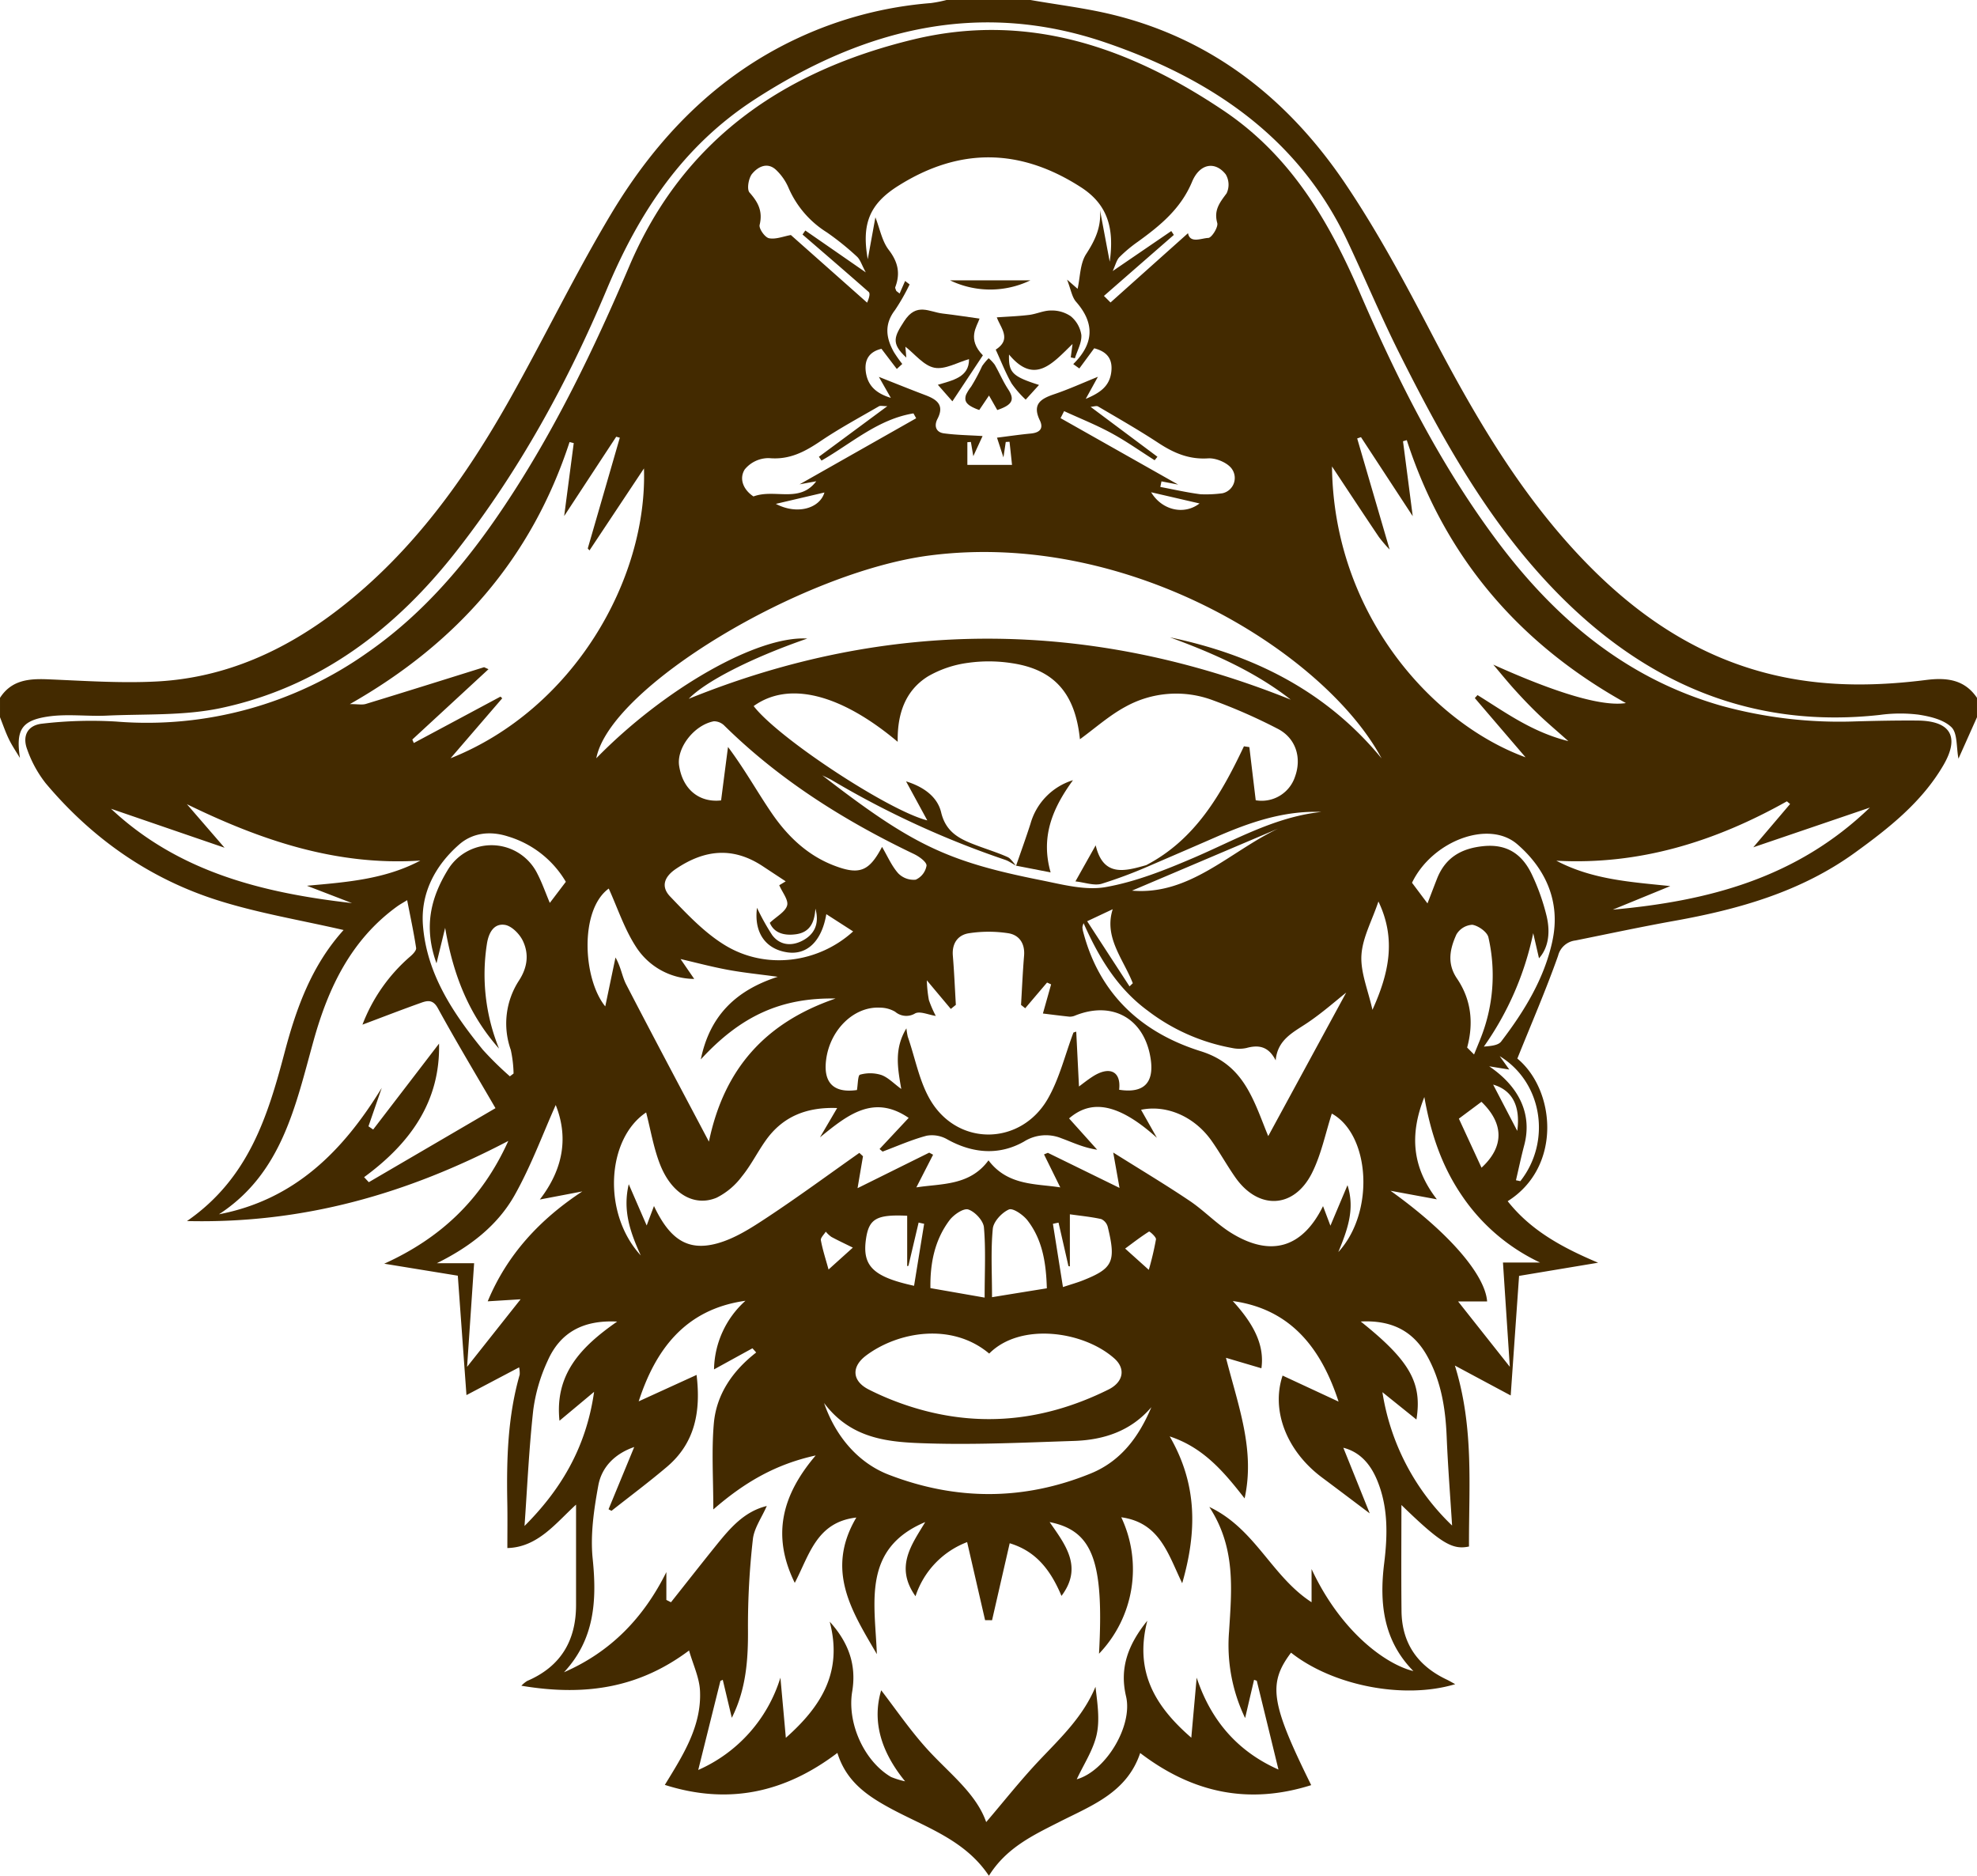 <svg xmlns="http://www.w3.org/2000/svg" width="454.693" height="431.365" viewBox="0 0 454.693 431.365">
  <g id="Group_2238" data-name="Group 2238" transform="translate(-9244 -6391)">
    <path id="Path_1220" data-name="Path 1220" d="M9687.029,6547.364c-11.092,1.4-22.162,1.583-33.182-.728-19.123-4-34.294-14.547-47.318-28.6-13.9-15-23.968-32.5-33.382-50.514-6.1-11.68-12.377-23.366-19.726-34.266-12.957-19.206-30.268-33.1-53.211-38.8-6.3-1.568-12.8-2.326-19.205-3.455h-19.317a29.967,29.967,0,0,1-3.589.706,88.929,88.929,0,0,0-30.527,8.024c-18.834,8.737-32.609,23.069-43.062,40.528-8.225,13.745-15.217,28.218-23.062,42.193-10.342,18.44-22.52,35.469-39.459,48.575-12.362,9.569-26.166,15.854-41.91,16.687-8.344.438-16.762-.156-25.134-.5-4.369-.178-8.321.2-10.944,4.265v4.458c.676,1.7,1.264,3.448,2.066,5.089.72,1.486,1.671,2.861,2.518,4.287-.936-6.308.223-8.6,6.4-9.525,4.458-.669,9.094-.007,13.641-.223,8.723-.4,17.668.06,26.115-1.723,22.705-4.814,40.209-18.151,54.289-36.168,14.369-18.381,25.52-38.693,34.525-60.135,7.43-17.705,17.482-32.936,33.982-43.642,25.135-16.308,51.77-23.039,80.82-13.083,24.042,8.24,44.273,21.717,55.574,45.708,4.041,8.581,7.7,17.34,11.953,25.818,10.26,20.454,21.4,40.425,37.906,56.651,20.082,19.733,43.946,29.548,72.469,26.427a34.568,34.568,0,0,1,8.886-.089c2.7.408,5.847,1.136,7.667,2.9,1.42,1.382,1.1,4.547,1.619,7.236,1.4-3.121,2.824-6.323,4.258-9.525v-4.458C9695.818,6547.223,9691.666,6546.785,9687.029,6547.364Z" fill="#432a00"/>
    <path id="Path_1221" data-name="Path 1221" d="M9687.053,6559.087c-4.7-.044-9.405.06-14.108.186a102.314,102.314,0,0,1-31.115-3.611c-21.881-6.271-38.2-20.082-51.524-37.921-13.084-17.512-22.832-36.925-31.465-56.881-7.162-16.576-15.914-31.621-31.413-42.037-21.783-14.629-45.135-22.7-71.339-16.368-29.615,7.162-52.854,22.839-65.321,52.089-8.113,19.058-17.11,37.735-28.649,55.046-8.632,12.958-18.515,24.741-31.39,33.723a87.741,87.741,0,0,1-58.048,16,96.825,96.825,0,0,0-16.977.49c-3.388.364-4.621,2.853-3.41,5.988a27,27,0,0,0,4.235,7.72c10.735,12.771,24.034,22.073,39.956,27.036,9.184,2.868,18.775,4.458,28.553,6.709-7.363,8.15-10.885,17.995-13.567,28.144-3.878,14.674-8.276,28.976-22.452,38.783,26.829.631,50.7-6.278,73.9-18.425-6.106,13.529-15.662,22.4-28.536,28.232,5.921.966,11.85,1.932,16.924,2.756.669,9.213,1.315,18.166,1.991,27.46,4.6-2.422,8.217-4.331,12.11-6.382a6.466,6.466,0,0,1,.134,1.679c-2.764,9.621-3.039,19.473-2.853,29.384.066,3.366.014,6.731.014,10.491,7.021-.164,11.2-5.81,15.8-9.985v23.047c.008,8.247-3.536,14.2-11.24,17.5a6.963,6.963,0,0,0-1.338,1.1c15.469,2.6,27.564.119,38.567-8.1.929,3.269,2.385,6.256,2.519,9.3.372,8.128-3.916,14.792-8.091,21.605,14.673,4.666,27.66,1.761,39.688-7.355,2.044,6.627,6.933,9.9,12.237,12.771,8.038,4.339,17.08,7.177,22.608,15.483,4.041-6.486,10.238-9.354,16.293-12.43,7.415-3.759,15.476-6.739,18.5-15.8,12.14,9.257,25.03,11.9,39.332,7.385-9.309-18.841-9.985-23.344-4.636-30.461,9.65,7.623,26,10.8,37.757,7.244-.734-.4-1.352-.773-2-1.078-6.643-3.158-10.275-8.343-10.35-15.758-.089-8.3-.021-16.6-.021-24.369,9.056,8.8,11.723,10.372,15.542,9.547-.066-13.671,1.2-27.333-3.246-41.614,4.747,2.549,8.388,4.5,12.838,6.88.661-9.48,1.292-18.485,1.925-27.5l18.18-3.031c-8.574-3.61-15.587-7.556-20.8-14.146,12.541-7.89,10.988-25.565,2.222-32.8,3.276-8.143,6.6-15.811,9.376-23.664a4.661,4.661,0,0,1,4-3.492c7.6-1.531,15.193-3.158,22.823-4.525,14.8-2.66,29.043-6.687,41.443-15.662,7.853-5.684,15.453-11.672,20.4-20.208C9696.785,6562.75,9694.579,6559.162,9687.053,6559.087Zm-128.9-64.875c.289-.1.58-.2.876-.3,3.827,5.847,7.661,11.7,11.9,18.173-.817-6.33-1.523-11.776-2.236-17.229.29-.082.579-.171.87-.252,8.744,26.969,25.906,46.858,50.395,60.462-5.521.861-16.07-2.333-30.5-8.841,1.664,1.954,3.27,3.953,4.993,5.847,1.738,1.925,3.536,3.8,5.408,5.6,1.954,1.873,4.027,3.619,6.865,6.145-8.418-2.1-14.51-6.642-20.892-10.587-.209.23-.416.461-.624.684,3.944,4.614,7.9,9.22,11.672,13.626-21.643-7.905-44.162-33.136-44.519-66.889,3.6,5.431,7.162,10.84,10.78,16.212a31.977,31.977,0,0,0,2.481,2.9C9563.082,6511.07,9560.616,6502.645,9558.156,6494.212Zm-2.229,171.729c-1.33,3.157-2.512,5.951-3.924,9.309-.713-1.88-1.174-3.113-1.7-4.5-4.7,9.555-11.932,11.776-20.98,6.249-3.448-2.1-6.294-5.171-9.659-7.437-5.482-3.693-11.166-7.088-17.615-11.137.572,3.224.959,5.364,1.448,8.136-5.639-2.764-11.062-5.417-16.479-8.069-.3.119-.587.238-.884.364,1.271,2.578,2.541,5.156,3.736,7.585-5.527-.884-12.073-.327-16.508-6.219-4.316,5.907-10.93,5.32-16.591,6.219,1.218-2.377,2.533-4.948,3.849-7.511-.3-.164-.595-.32-.892-.476-5.379,2.66-10.751,5.327-16.479,8.165.461-2.727.854-5.03,1.249-7.34l-.84-.773c-7.014,4.941-13.923,10.03-21.078,14.763-3.641,2.408-7.5,4.926-11.627,6.055-6.783,1.85-10.915-.958-14.525-8.6-.542,1.449-1.011,2.689-1.679,4.479-1.419-3.261-2.652-6.107-4.124-9.495-1.39,5.914.216,10.81,2.765,16.382-8.908-9.666-7.86-26.813,1.232-32.884,1.026,3.953,1.694,8.083,3.181,11.9,2.637,6.783,7.846,9.859,13.017,7.712a16.373,16.373,0,0,0,5.81-4.881c2.1-2.563,3.589-5.609,5.521-8.321,3.968-5.587,9.547-7.683,16.405-7.422-1.412,2.415-2.683,4.577-3.953,6.738,6.271-5.082,12.266-10.022,20.4-4.473q-3.354,3.589-6.693,7.155c.229.2.46.394.7.594,3.359-1.256,6.665-2.734,10.12-3.648a7.04,7.04,0,0,1,4.732.825c5.854,3.269,11.961,3.752,17.652.527a9.444,9.444,0,0,1,8.656-.75c2.525.914,4.955,2.125,8.187,2.615-2.153-2.407-4.316-4.807-6.463-7.2,4.3-3.678,10.163-4.6,20.2,4.465-1.219-2.162-2.444-4.324-3.641-6.449,5.847-1.211,12.273,1.523,16.241,7.17,1.917,2.719,3.528,5.646,5.438,8.373,5.282,7.534,13.47,7.237,17.615-.974,2.154-4.279,3.113-9.168,4.577-13.692,8.76,4.822,9.993,22.586,1.5,31.843C9555.809,6676.432,9557.732,6671.55,9555.928,6665.941Zm-96.608,59.37c11.212.35,22.46-.2,33.687-.564,6.88-.223,13.105-2.258,17.816-7.764-2.839,6.754-6.962,12.4-13.945,15.246-15.409,6.278-30.981,6.249-46.443.29-6.946-2.675-12.207-8.715-14.889-16.494C9441.928,6724.539,9450.791,6725.051,9459.319,6725.311Zm-24.51-46.709c-.1-.572.728-1.323,1.129-1.984a6.928,6.928,0,0,0,1.278,1.2c1.523.824,3.1,1.56,4.948,2.474-2.229,2.013-3.641,3.276-5.587,5.037C9435.916,6682.925,9435.211,6680.792,9434.81,6678.6Zm20.142,5.861q1.169-4.97,2.341-9.933c.423.1.847.193,1.271.282q-1.16,7.121-2.318,14.258c-9.421-2.058-11.925-4.562-11.07-10.677.669-4.732,2.385-5.765,9.487-5.431v11.59Zm-9.755,20.655c7.28-5.468,19.681-7.727,28.329-.461,7.125-7.214,21.665-5.23,28.8,1.137,2.645,2.362,2.05,5.438-1.368,7.132-15.7,7.8-31.828,9.049-48.374,2.942a63.164,63.164,0,0,1-6.753-2.942C9441.979,6710.986,9441.756,6707.695,9445.2,6705.117Zm19.2-31.123c.959-1.277,3.218-2.823,4.317-2.474,1.537.5,3.463,2.571,3.6,4.109.446,5.089.163,10.246.163,16.152-4.7-.817-8.4-1.471-12.467-2.177C9459.914,6683.876,9460.977,6678.556,9464.394,6673.994Zm9.956,1.962c.156-1.657,2.08-3.723,3.708-4.436.913-.4,3.3,1.241,4.286,2.526,3.433,4.45,4.272,9.755,4.436,15.6-4.286.691-8.105,1.308-12.607,2.043C9474.172,6685.971,9473.867,6680.926,9474.35,6675.956Zm13.827-1.137c.431-.1.861-.186,1.292-.274q1.148,4.992,2.281,9.993c.112.022.223.044.327.074v-11.984c2.5.356,4.889.579,7.222,1.1a2.759,2.759,0,0,1,1.5,1.828c1.939,7.972,1.167,9.532-5.713,12.266-1.248.5-2.549.862-4.6,1.538C9489.678,6684.27,9488.927,6679.544,9488.177,6674.819Zm22.051,10.58c-2.065-1.857-3.418-3.068-5.438-4.889,1.851-1.367,3.618-2.734,5.491-3.916.133-.082,1.672,1.248,1.6,1.791A69.032,69.032,0,0,1,9510.228,6685.4Zm-10.906-88.762a107.544,107.544,0,0,0,10.617-3.952c5.178-2.236,10.356-4.458,15.521-6.717,7.808-3.417,15.758-6.211,24.465-5.869-10.668,1.129-19.8,6.441-29.4,10.558-6.509,2.786-13.263,5.491-20.172,6.716-4.74.847-10.007-.595-14.926-1.575-21.694-4.324-29.659-8.165-50.3-24.117.766.387,1.56.728,2.3,1.159a210.324,210.324,0,0,0,39.778,18.277,5.77,5.77,0,0,1,.951.438c.208.111.408.238.616.356.29.179.587.364.884.527h.008c-.074-.082-.156-.17-.23-.267a11.745,11.745,0,0,0-1.129-1.323,1.459,1.459,0,0,0-.268-.208,1.58,1.58,0,0,0-.282-.164c-2.236-1-4.592-1.73-6.895-2.593-3.8-1.426-7.237-2.853-8.389-7.682-.869-3.648-4.123-5.914-8.068-7.132,1.635,3,3.143,5.78,4.881,8.975-8.818-2.2-34.206-18.842-39.934-26.287,8.017-5.78,19.911-2.89,33.128,8.217-.11-6.285,1.657-11.761,6.991-15.067a24.9,24.9,0,0,1,9.229-3.1,34.359,34.359,0,0,1,9.985.074c9.858,1.449,14.637,7.021,15.706,17.5,3.4-2.466,6.7-5.438,10.5-7.489a24.056,24.056,0,0,1,20.067-1.479,127.06,127.06,0,0,1,14.874,6.538c4.22,2.147,5.632,6.687,4.013,11.085a8.07,8.07,0,0,1-9.021,5.379c-.5-4.19-.988-8.21-1.463-12.222-.416-.06-.832-.126-1.248-.186-5.224,11.025-11.175,21.441-22.475,27.326-4.956,1.419-9.89,2.764-11.621-4.554-1.716,3.054-3.119,5.55-4.657,8.292C9495.518,6596.318,9497.59,6597.1,9499.321,6596.637Zm-2.006,44.318c-1.227.787-2.363,1.708-3.144,2.281-.207-4.124-.416-8.366-.631-12.616-.208.067-.424.141-.64.208-1.938,5.126-3.231,10.632-5.943,15.313-6.107,10.5-20.164,10.944-26.657.729-2.8-4.414-3.737-10.023-5.506-15.09a16,16,0,0,1-.312-1.917c-2.816,4.644-2.051,8.975-1.182,13.945-1.761-1.285-3.031-2.66-4.591-3.217a8.577,8.577,0,0,0-4.9-.067c-.506.141-.476,2.244-.706,3.529-5.312.75-7.794-1.627-7.08-7.021.906-6.887,6.434-12.259,12.392-11.924a6.959,6.959,0,0,1,3.485.944,3.922,3.922,0,0,0,4.613.364c1.138-.55,2.965.319,4.726.594a25.955,25.955,0,0,1-1.59-3.655,29.716,29.716,0,0,1-.469-4.532c2.192,2.622,3.856,4.6,5.514,6.575l1.159-.936c-.224-3.767-.38-7.541-.691-11.3-.237-2.853,1.166-4.77,3.685-5.164a29.766,29.766,0,0,1,9.042-.007c2.512.386,3.886,2.333,3.655,5.156-.312,3.774-.476,7.556-.7,11.331.319.252.64.512.959.765q2.508-2.954,5.022-5.907c.312.134.624.275.936.417-.684,2.429-1.367,4.859-1.887,6.7,1.865.23,3.952.5,6.041.721a2.949,2.949,0,0,0,1.329-.23c8.723-3.536,16.138.773,17.444,10.142.751,5.416-1.73,7.771-7.28,6.9C9503.9,6639.773,9501.245,6638.436,9497.315,6640.955Zm-2.162-33.233a5.389,5.389,0,0,1-.193-1.085,3.619,3.619,0,0,1,.275-.951c3.506,7.89,7.778,15,14.74,20.112a45.144,45.144,0,0,0,19.421,8.588,7.788,7.788,0,0,0,3.291,0c2.854-.788,5.1-.356,6.724,2.846.424-4.8,4.034-6.441,7.274-8.618,3.477-2.333,6.634-5.149,8.945-6.969-5.528,10.171-11.836,21.792-17.929,33-1.285-3.053-2.488-6.627-4.242-9.9-2.459-4.606-5.706-7.875-11.285-9.621C9508.57,6630.865,9498.9,6622.039,9495.153,6607.722Zm11.4,11.769c-.252.245-.5.483-.758.72q-4.859-7.466-9.74-14.978c2.444-1.152,4.25-2,5.877-2.764C9499.856,6608.933,9504.358,6613.9,9506.55,6619.491Zm-.186-21.293c11-4.666,22.3-9.473,33.619-14.272C9528.861,6589.215,9519.648,6599.341,9506.364,6598.2Zm-50.068-8.38c1.159.557,2.876,1.82,2.809,2.637a4.32,4.32,0,0,1-2.489,3.224,4.954,4.954,0,0,1-4.02-1.463c-1.508-1.694-2.437-3.893-3.722-6.084-2.972,5.661-5.208,6.545-11.085,4.279-6.107-2.355-10.654-6.739-14.258-11.991-3.313-4.837-6.151-10-10.082-15.261-.527,4.034-1.048,8.068-1.59,12.289-4.889.55-8.79-2.393-9.65-7.95-.633-4.071,3.4-9.376,7.979-10.246a3.392,3.392,0,0,1,2.451,1.033C9425.381,6572.817,9440.263,6582.157,9456.3,6589.817Zm-34.845,2.771c1.635,1.077,3.269,2.155,5.268,3.47-.943.572-1.449.877-1.486.892.706,1.642,2.162,3.4,1.813,4.651-.409,1.471-2.393,2.5-3.982,3.99.951,2.325,3.269,3.024,6.048,2.63,3.306-.468,4.249-2.9,4.436-5.884.973,3.469-.187,6.055-3.291,7.518-2.444,1.152-4.979.81-6.658-1.448a54.086,54.086,0,0,1-3.484-6.263c-.742,5.743,2.014,9.524,6.992,10.245,4.524.654,7.9-2.57,8.952-8.782,2.11,1.359,4.139,2.66,6.166,3.967-7.971,7.266-20.089,8.938-29.547,3.128-4.71-2.89-8.679-7.125-12.549-11.167-2.014-2.1-1.583-4.376,1.353-6.353C9408.152,6588.695,9414.653,6588.1,9421.451,6592.588Zm-15.773,25.915c-1.211-1.761-2.236-3.254-3.143-4.577,3.552.825,7.2,1.8,10.892,2.481,3.566.661,7.185,1.018,11.464,1.6-9.777,3.158-15.669,9.086-17.7,19,9.183-9.985,18.447-14.228,31-14-16.062,5.5-25.632,16.063-29.132,32.913-6.553-12.4-12.868-24.243-19.034-36.16-.937-1.805-1.182-3.975-2.452-6.189-.81,3.849-1.612,7.7-2.354,11.249-5.149-6.293-5.974-22.17.8-27.1,2.021,4.436,3.6,9.317,6.309,13.462A16.01,16.01,0,0,0,9405.678,6618.5Zm153.452-5.438c.229-4.02,2.422-7.928,3.908-12.371,4.2,8.752,2.348,16.68-1.375,24.912C9560.667,6621.1,9558.906,6617.024,9559.13,6613.064Zm-29.719-111.734a3.6,3.6,0,0,1-2.236,5.483,28.926,28.926,0,0,1-5.053.23c-3.1-.394-6.166-1.107-9.241-1.679.081-.431.17-.855.259-1.286,1.375.268,2.75.528,3.834.743-8.893-5.03-17.973-10.157-27.044-15.283.275-.535.55-1.077.817-1.612,3.626,1.664,7.341,3.143,10.833,5.037,3.447,1.865,6.664,4.153,9.985,6.256l.646-.8c-5.044-3.767-10.082-7.526-15.372-11.479.7-.052,1.353-.3,1.717-.089,4.666,2.742,9.376,5.431,13.894,8.4,3.514,2.3,7,3.819,11.4,3.537C9525.7,6498.663,9528.482,6499.844,9529.411,6501.33Zm-7.519,7.831c-3.574,2.756-8.663,1.538-11.13-2.578Q9516.391,6507.886,9521.893,6509.161Zm-18.418-56.651a32.168,32.168,0,0,1,4.264-3.559c5.127-3.708,9.853-7.571,12.438-13.767,1.769-4.243,5.313-4.777,7.734-1.716a4.632,4.632,0,0,1,.208,4.376c-1.575,2.125-2.979,3.849-2.147,6.82.261.951-1.285,3.4-2.058,3.433-1.582.052-4.213,1.352-4.666-1.092-5.766,5.156-11.791,10.543-17.824,15.937-.5-.505-1.01-1.011-1.515-1.509q8.035-7.02,16.077-14.027c-.192-.3-.394-.594-.587-.892l-13.47,9.2C9502.567,6454.33,9502.806,6453.208,9503.475,6452.51Zm-50.863-16.4c14.063-8.863,28.024-8.693,42.028.342,6.152,3.967,7.684,9.458,6.6,17.11-.861-4.54-1.545-8.2-2.236-11.865.3,3.916-1.106,6.9-3.179,10.1-1.428,2.191-1.375,5.342-1.97,8-.119-.1-.914-.795-2.43-2.117.885,2.258,1.114,4,2.073,5.1,4.324,4.926,4.139,9.622-.646,14.332.46.334.929.668,1.4,1l3.417-4.636c2.868.736,4.287,2.378,3.938,5.379-.386,3.41-2.66,4.889-5.884,6.256,1.144-2.073,2-3.619,2.8-5.082-3.537,1.427-6.694,2.868-9.963,3.975-3.091,1.04-5.23,2.244-3.4,6.033.929,1.91-.037,2.845-2.058,3.039-2.6.245-5.187.631-7.787.951.491,1.494.974,2.987,1.479,4.54.179-1.145.356-2.348.535-3.551l.869-.045c.171,1.561.342,3.121.572,5.32H9468.5v-5.216c.268-.022.535-.044.811-.059.2,1.174.4,2.355.557,3.269.646-1.411,1.39-3.023,2.133-4.628-2.979-.193-5.974-.223-8.916-.624-1.827-.253-2.281-1.739-1.463-3.313,1.663-3.195-.135-4.473-2.771-5.469-3.478-1.315-6.925-2.711-10.7-4.2.817,1.441,1.694,2.979,2.749,4.829-3.291-1.01-5.35-2.727-5.766-6.062-.371-3,1.085-4.629,3.611-5.223,1.255,1.657,2.393,3.15,3.529,4.636.416-.379.832-.765,1.255-1.152a30.182,30.182,0,0,1-1.938-2.749c-1.806-3.232-2.237-6.375.244-9.614a46.855,46.855,0,0,0,3.382-5.929c-.342-.26-.692-.528-1.033-.795-.424.965-.847,1.924-1.263,2.89-.261-.2-.513-.4-.772-.595-.082-.3-.313-.654-.224-.884,1.2-3.173.624-5.788-1.516-8.574-1.546-2.013-2.028-4.836-3.061-7.474-.543,3-1.123,6.174-1.754,9.636C9444.127,6444.828,9446.021,6440.266,9452.611,6436.112Zm-33.6-2.779c1.307-1.59,3.477-2.749,5.476-.892a12.413,12.413,0,0,1,2.912,4.205,22.665,22.665,0,0,0,8.782,10.171,62.883,62.883,0,0,1,6.909,5.565c.772.7,1.1,1.9,2.043,3.641-5.193-3.6-9.547-6.62-13.9-9.629-.216.3-.431.617-.646.921,5.082,4.391,10.171,8.76,15.208,13.2.342.3.23,1.129-.356,2.467-6.069-5.387-12.14-10.766-17.534-15.55-1.716.3-3.484,1.047-5.029.735-.944-.193-2.362-2.214-2.155-3.068.751-3.121-.326-5.193-2.325-7.444C9417.736,6436.907,9418.174,6434.337,9419.007,6433.333Zm-1.687,67.966a7.081,7.081,0,0,1,5.587-2.563c4.732.431,8.269-1.508,11.939-3.989,4.279-2.883,8.849-5.342,13.313-7.935.342-.193.893-.022,1.925-.022-5.543,4.1-10.64,7.868-15.736,11.634.2.29.4.587.6.877,6.888-3.952,12.987-9.517,21.145-10.854.209.372.417.743.624,1.122-9.041,5.126-18.083,10.246-26.813,15.194l3.834-.706c-3.834,5.119-9.555,1.665-14.436,3.492C9417.022,6506.055,9415.908,6503.507,9417.32,6501.3Zm18.3,5.342c-1.062,3.641-6.256,5.208-11.174,2.615C9428.509,6508.306,9432.2,6507.444,9435.619,6506.642Zm24.206,14.48c46.183-5.966,91.146,22.772,103.933,46.666-12.72-15.476-29.466-23.834-48.671-27.832,10,3.648,19.666,7.95,27.786,14.325-46.271-18.6-92.759-18.723-138.466-.193,3.774-3.908,14.087-9.3,27.267-13.856-11.39-.706-32.8,11.442-48.522,27.527C9386.323,6551.331,9430.522,6524.9,9459.825,6521.122Zm-82.818-26.078c.319.074.639.156.958.237-.7,5.327-1.4,10.654-2.2,16.776,4.205-6.412,8.084-12.326,11.97-18.24l.825.223q-3.68,12.738-7.37,25.469c.133.149.26.3.393.454l12.534-18.856c.825,25.55-16.256,55.433-44.481,66.651,4.042-4.688,7.965-9.243,11.88-13.79-.133-.126-.268-.26-.4-.386q-9.964,5.338-19.935,10.668c-.118-.267-.229-.535-.342-.8q8.761-8.079,17.52-16.174c-.334-.148-.669-.3-1.011-.461-9.057,2.831-18.113,5.677-27.192,8.448-.847.26-1.843.038-3.678.038C9351.315,6541.2,9368.329,6521.583,9377.007,6495.044Zm-105.449,84.333c8.4,2.883,16.792,5.766,26.094,8.953-3.351-3.871-6-6.939-8.656-10.008,17.051,8.321,34.43,14.221,53.688,12.965-8.173,4.332-17.015,4.971-26.086,5.788l10.364,3.989C9306.581,6598.74,9287.153,6593.992,9271.558,6579.378Zm59.274,85.872c-.364-.386-.721-.772-1.085-1.159,10.55-7.734,17.541-17.34,17.237-30.714-5.1,6.657-10.128,13.21-15.149,19.755-.364-.245-.729-.49-1.085-.735q1.526-4.425,3.061-8.841c-8.87,14.473-19.978,25.721-37.445,29.072,14.5-9.436,17.6-24.986,21.77-39.957,3.38-12.14,8.6-23.128,19.153-30.8.669-.491,1.411-.892,2.362-1.479.743,3.833,1.517,7.393,2.059,10.981.089.58-.736,1.441-1.33,1.946a39.135,39.135,0,0,0-11.011,15.7c4.42-1.657,8.908-3.4,13.44-5.015,1.493-.535,2.778-.825,3.907,1.241,4.124,7.526,8.545,14.881,13.247,22.979C9350.684,6653.652,9340.758,6659.455,9330.832,6665.25Zm26.152-30.543c-6.828-8.4-12.831-17.393-13.7-28.508-.58-7.385,2.815-13.767,8.306-18.589,3.047-2.675,7.044-3.209,11.183-1.895a23.146,23.146,0,0,1,13.373,10.454c-1.256,1.649-2.4,3.165-3.686,4.852-1.011-2.4-1.769-4.591-2.823-6.635a11.758,11.758,0,0,0-20.714-.839c-3.826,6.308-5.543,13.017-2.525,21.368.728-2.994,1.218-5,1.99-8.158,1.865,11.04,5.587,20.112,12.393,27.771a45.362,45.362,0,0,1-2.764-24.235c.424-2.549,1.657-4.592,4.1-4.22,1.568.237,3.4,2.1,4.154,3.692,1.418,3.009,1.069,6.063-.892,9.094a18.092,18.092,0,0,0-1.895,15.967,27.87,27.87,0,0,1,.639,5.431l-.847.646A76.1,76.1,0,0,1,9356.984,6634.707Zm-3.552,73.011c.564-8.314,1.077-15.833,1.619-23.842h-8.565c7.541-3.729,13.915-8.6,17.89-15.654,3.8-6.753,6.494-14.131,9.443-20.722,2.749,6.88,2.118,14.243-3.655,21.732,3.908-.743,6.843-1.3,9.777-1.865-9.829,6.464-17.318,14.577-21.762,25.275l7.564-.468C9361.531,6697.494,9357.875,6702.116,9353.433,6707.718Zm13.21,36.591c.617-8.648,1.019-17.712,2.014-26.71a38.85,38.85,0,0,1,3.291-11.248c2.815-6.39,7.979-9.465,16-9.049-8.321,5.795-14.384,12.073-13.262,22.8,2.54-2.117,4.837-4.034,7.957-6.642C9380.773,6726.737,9374.585,6736.366,9366.643,6744.309Zm204.441,33.367c-6.278-1.516-16.636-8.923-23.426-23.463v7.63c-9.213-5.958-12.913-16.9-23.522-21.917,6.152,9.413,5.142,19.027,4.547,28.634a38.685,38.685,0,0,0,3.692,19.918c.706-3.031,1.383-5.921,2.059-8.8l.624.223q2.5,10.208,4.985,20.417c-8.782-3.893-15.32-10.617-18.812-21.137-.437,4.948-.81,9.049-1.233,13.812-8.373-7.259-13.12-15.216-10.118-26.9-4.51,5.58-6.412,10.958-4.889,17.4,1.6,6.784-4.651,17.17-11.339,19.064,1.591-3.433,3.768-6.679,4.57-10.238.779-3.492.171-7.289-.26-11.033-2.846,6.858-7.979,11.7-12.839,16.828-4.339,4.584-8.262,9.562-12.3,14.287-2.363-6.761-8.774-11.412-13.894-17.147-3.8-4.257-7.044-9-10.253-13.165-2.059,6.9-.252,13.886,5.5,20.937a19.685,19.685,0,0,1-3.239-1c-6.241-3.67-10.127-12.437-8.931-19.644.988-5.929-.677-11.122-5.171-16.07,3.017,11.486-1.82,19.376-10.09,26.709-.423-4.733-.794-8.841-1.248-13.834a34.122,34.122,0,0,1-18.9,21.227c1.68-6.761,3.389-13.619,5.1-20.476.178-.082.364-.171.542-.252.676,2.831,1.345,5.661,2.08,8.73,3.291-6.546,3.782-13.388,3.715-20.484a176.592,176.592,0,0,1,1.129-20.58c.282-2.556,2.029-4.956,3.2-7.645-5.186,1.263-8.41,5.067-11.554,8.945-3.528,4.369-6.991,8.8-10.482,13.195-.35-.178-.706-.356-1.062-.535v-6.4c-5.223,10.5-12.757,18.329-23.545,23.032,7.029-7.548,7.594-16.441,6.6-26.108-.564-5.52.282-11.308,1.293-16.835.78-4.287,3.855-7.333,8.262-8.856-1.991,4.837-3.952,9.577-5.906,14.317.229.119.452.238.684.356,4.249-3.351,8.6-6.6,12.727-10.1,6.494-5.491,7.846-12.757,6.836-21.152l-13.314,6.078c3.789-11.642,10.506-21.175,24.555-23.128a21.685,21.685,0,0,0-7.229,15.78c2.987-1.642,5.907-3.247,8.835-4.852.289.319.579.639.861.966-5.424,4.22-9.146,9.607-9.74,16.308-.55,6.323-.119,12.735-.119,19.785,7.147-6.219,14.3-10.394,23.545-12.415-7.823,9.191-10.142,18.455-4.814,29.3,3.357-6.4,4.992-13.975,14.16-15.023-7.235,12.237-.884,21.762,4.719,31.413-.424-11.709-3.485-24.235,11.129-30.373-3.143,5.238-7.043,10.3-2.236,17.059a19.947,19.947,0,0,1,11.873-12.452c1.39,6.033,2.757,12,4.131,17.958.534,0,1.07,0,1.6.008q2.029-8.86,4.057-17.7c5.379,1.635,9.058,5.275,11.91,12.11,4.963-6.6.943-11.709-2.727-16.977,9.94,1.983,12.519,9.027,11.359,30.268a28.046,28.046,0,0,0,5.119-31.375c8.879,1.241,10.751,8.426,14.013,15.171,3.395-11.776,3.544-22.69-2.875-33.768,7.733,2.548,12.422,8.083,17.229,14.257,2.438-11.129-1.419-21.1-4.287-32.333,3.337.988,5.78,1.708,8.15,2.407.78-5.445-1.909-10.349-6.583-15.46,13.679,1.887,20.484,11.337,24.332,23.128-4-1.865-8.439-3.923-12.875-5.988-2.689,8.068.937,17.378,9.079,23.448,3.351,2.5,6.68,5.015,10.966,8.247-2.229-5.55-4.139-10.3-6.077-15.1,3.752.958,6.151,3.655,7.7,7.289,2.652,6.248,2.5,12.779,1.693,19.309C9563.224,6762.1,9564.175,6770.661,9571.084,6777.675Zm-7.125-64.133c3.128,2.511,5.468,4.4,7.815,6.285,1.353-8.41-1.471-13.492-12.809-22.542,7.133-.356,12.066,2.177,15.275,7.928s4.22,12.014,4.488,18.5c.289,6.969.839,13.923,1.248,20.491A53.9,53.9,0,0,1,9563.959,6713.542Zm36.271-29.815h-8.552c.527,8.076,1.032,15.7,1.575,23.976-4.354-5.505-7.979-10.082-11.9-15.038h6.679c-.437-6.025-8.617-15.721-22.222-25.447,3.931.728,6.947,1.286,10.662,1.969-5.677-7.363-6.323-14.837-2.876-23.522,1.509,8.6,4.109,16.07,8.693,22.75A44.546,44.546,0,0,0,9600.23,6683.727Zm-13.812-51.257c-.461,1.137-.929,2.273-1.39,3.41-.527-.527-1.062-1.062-1.59-1.6,1.538-5.646.936-11.056-2.341-15.877-2.369-3.492-1.6-6.865-.126-10.126a4.545,4.545,0,0,1,3.655-2.229c1.39.215,3.433,1.657,3.707,2.9A39.146,39.146,0,0,1,9586.419,6632.47Zm.312,14.294c5.164,4.971,5.283,10.305.016,15.149-1.731-3.745-3.382-7.318-5.209-11.278C9583.351,6649.284,9585.052,6648.021,9586.73,6646.765Zm2.7-3.952c4.294,1.233,6.33,4.814,5.535,10.639C9593.18,6650.012,9591.166,6646.148,9589.428,6642.813Zm6.248,22.2c-.334-.067-.676-.141-1.011-.208.632-2.7,1.2-5.409,1.91-8.09,1.8-6.813-.884-13.247-8.068-18.114,1.819.29,2.979.483,4.628.743-.772-1.07-1.277-1.775-2.206-3.076C9600.862,6642.322,9602.823,6655.97,9595.676,6665.012Zm7.386-55.292c-1.865,8.7-6.464,16.189-11.807,23.188-.7.906-2.429,1.025-3.975,1.159a69.832,69.832,0,0,0,11.353-26.086c.446,1.932.892,3.864,1.33,5.773,1.925-2.132,2.749-5.453,1.753-9.7a49.42,49.42,0,0,0-3.291-9.354c-2.132-4.636-5.55-7.266-11.122-6.746-5.186.491-8.886,2.623-10.811,7.541-.668,1.7-1.314,3.411-2.177,5.639-1.359-1.812-2.459-3.284-3.559-4.748,4.555-9.517,17.578-14.6,24.221-8.849C9601.537,6593.2,9604.979,6600.791,9603.062,6609.721Zm13.878-7.147,13.218-5.416c-9-.944-17.936-1.464-26.205-5.84,19.169,1.047,36.584-4.428,53.025-13.656.245.208.49.416.735.617-2.57,3.031-5.148,6.055-8.462,9.956,9.221-3.143,17.594-5.988,26.807-9.131C9659.117,6595.434,9638.679,6600.612,9616.939,6602.573Z" transform="translate(-2.015 -2.384)" fill="#432a00"/>
    <path id="Path_1222" data-name="Path 1222" d="M9558.518,6658.965c0-.008.007-.016.007-.022a.026.026,0,0,0-.022-.008c-.007-.007-.015-.007-.021-.015a.054.054,0,0,0,.029.029A.027.027,0,0,0,9558.518,6658.965Z" transform="translate(-80.833 -68.865)" fill="#432a00"/>
    <path id="Path_1223" data-name="Path 1223" d="M9571.624,6632.49a14.6,14.6,0,0,0-9.778,10.03c-1.04,3.231-2.191,6.419-3.306,9.629,2.541.49,5.081.988,7.942,1.545C9564.2,6645.685,9566.742,6639.169,9571.624,6632.49Z" transform="translate(-80.848 -62.072)" fill="#432a00"/>
    <path id="Path_1224" data-name="Path 1224" d="M9523.222,6489.49c-2.281,3.551-3.113,5.067.489,8.38-.089-1.018-.171-1.932-.216-2.511,2.185,1.687,4.214,4.354,6.665,4.836s5.327-1.233,7.972-1.976c.06,4.183-3.825,4.881-7.169,5.9,1.2,1.352,2.28,2.585,3.344,3.8,2.325-3.5,4.873-7.34,7.013-10.572-3.7-3.774-1.359-6.642-.765-8.448-2.839-.394-5.661-.839-8.507-1.167C9528.979,6487.379,9526.052,6485.106,9523.222,6489.49Z" transform="translate(-71.265 -24.632)" fill="#432a00"/>
    <path id="Path_1225" data-name="Path 1225" d="M9552.53,6489.11c0,.03.007.06.007.089h.022c-.008-.022-.015-.044-.022-.067C9552.537,6489.125,9552.53,6489.118,9552.53,6489.11Z" transform="translate(-79.304 -25.218)" fill="#432a00"/>
    <path id="Path_1226" data-name="Path 1226" d="M9552.488,6488.688a12.3,12.3,0,0,0,.5,1.137c.126.253.253.5.371.75.119.223.224.446.319.668.053.111.1.223.142.334a3.07,3.07,0,0,1,.126.334,2.714,2.714,0,0,1,.1.334,1.659,1.659,0,0,1,.067.267c.015.074.03.149.038.223a1.013,1.013,0,0,1,.029.252,2.752,2.752,0,0,1-.008.6c-.015.089-.029.178-.052.267a1.455,1.455,0,0,1-.037.141c-.03.1-.075.216-.118.327a1.952,1.952,0,0,1-.164.29,1.361,1.361,0,0,1-.164.252,4.088,4.088,0,0,1-.3.357,5.662,5.662,0,0,1-1.1.884c1.2,2.6,2.236,5.3,3.648,7.779a23.235,23.235,0,0,0,3.246,3.722c.893-.981,1.969-2.169,3.068-3.373-6.151-1.961-7.035-2.86-6.9-7,5.914,7.125,10.053,1.969,14.607-2.422-.172,1.308-.29,2.192-.408,3.083.312.067.631.141.95.208.55-1.783,1.6-3.6,1.485-5.35a6.9,6.9,0,0,0-2.443-4.324,7.65,7.65,0,0,0-4.532-1.315c-1.672-.015-3.329.8-5.022,1.01C9557.48,6488.427,9554.992,6488.509,9552.488,6488.688Z" transform="translate(-79.231 -24.707)" fill="#432a00"/>
    <path id="Path_1227" data-name="Path 1227" d="M9549.582,6503.358a9.345,9.345,0,0,0-1.39-1.479,13.278,13.278,0,0,0-1.5,1.8,42.361,42.361,0,0,1-2.533,4.733,9.728,9.728,0,0,0-1,1.538,2.383,2.383,0,0,0-.3,1.56.594.594,0,0,0,.037.126,1.57,1.57,0,0,0,.073.186v.007a1.591,1.591,0,0,0,.1.186,1.1,1.1,0,0,0,.134.186,1.868,1.868,0,0,0,.163.178c.06.06.119.112.186.171a3.394,3.394,0,0,0,.477.334c.089.052.186.111.282.164a2.757,2.757,0,0,0,.289.148c.2.1.417.2.654.3s.5.193.772.29c.661-.973,1.322-1.954,2.244-3.329.869,1.523,1.39,2.437,1.9,3.336,3.522-1.189,4.072-2.4,2.489-4.792C9551.491,6507.214,9550.652,6505.216,9549.582,6503.358Z" transform="translate(-76.808 -28.5)" fill="#432a00"/>
    <path id="Path_1228" data-name="Path 1228" d="M9556.572,6477.78H9538.11A21.259,21.259,0,0,0,9556.572,6477.78Z" transform="translate(-75.597 -22.306)" fill="#432a00"/>
  </g>
</svg>
